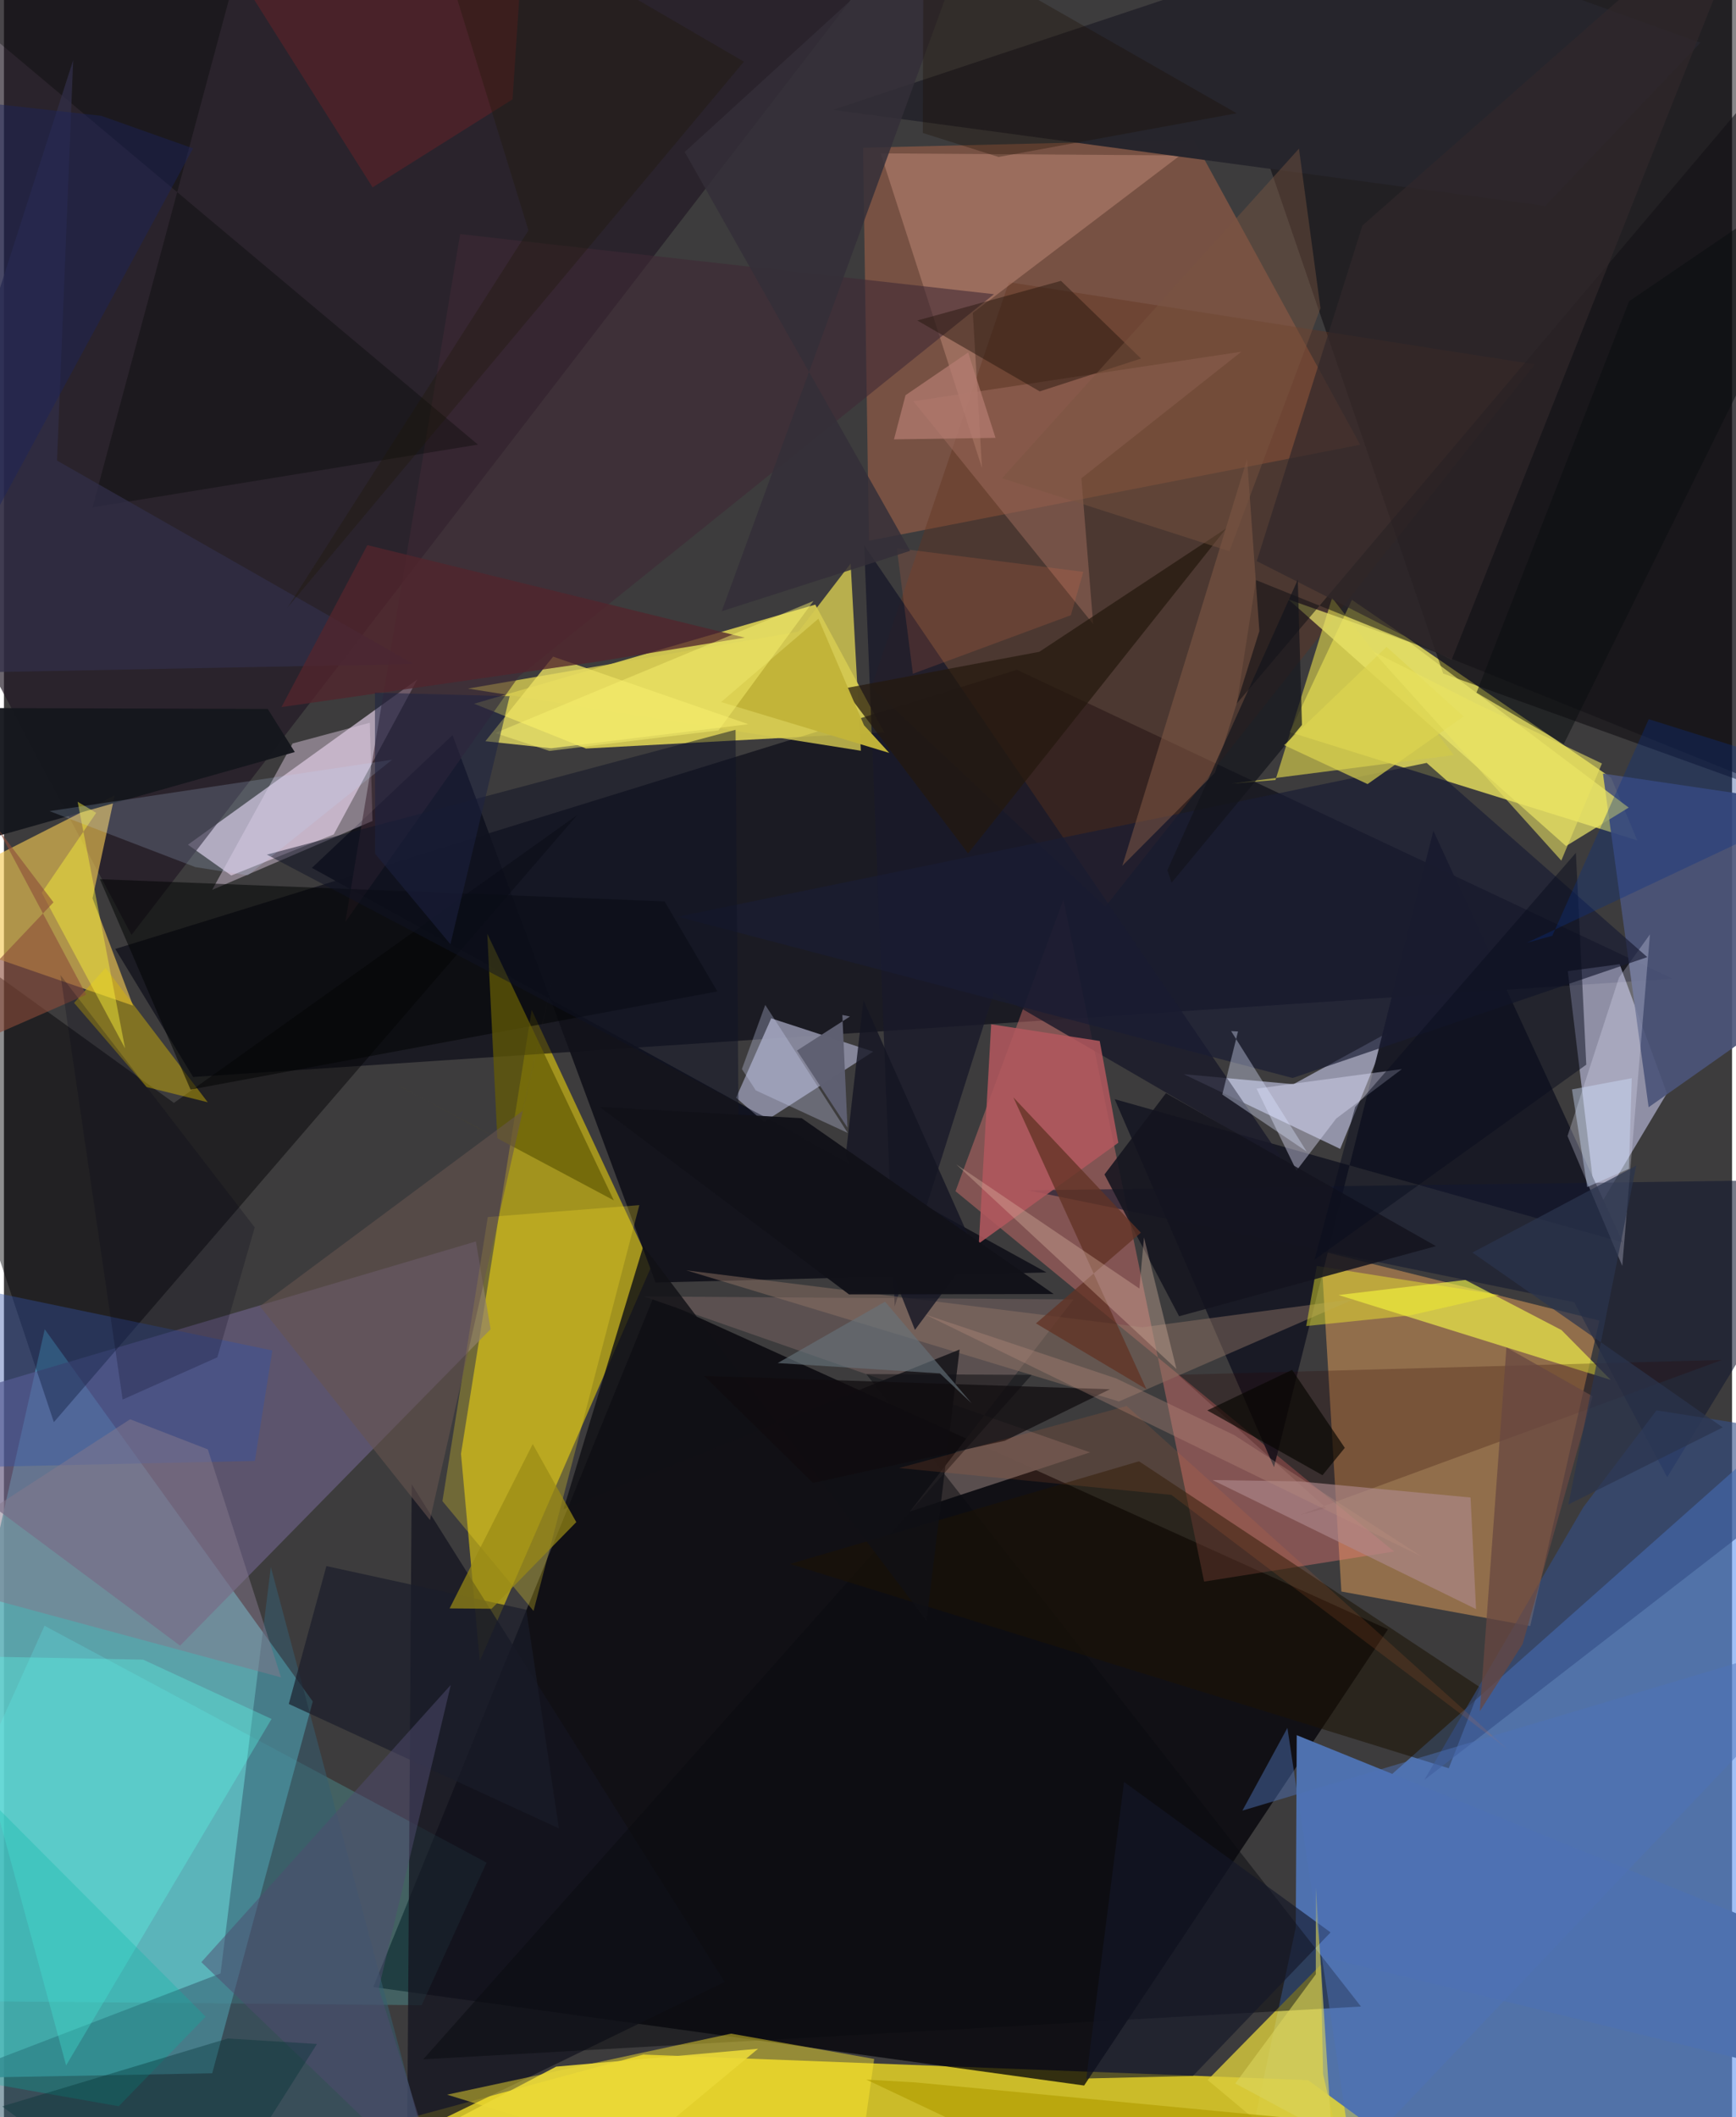 <svg xmlns="http://www.w3.org/2000/svg" width="228" height="278" viewBox="0 0 836 1024"><path fill="#3d3c3d" d="M0 0h836v1024H0z"/><path fill="#5eb0b8" fill-opacity=".875" d="M19.721 642.915l129.674 180.017-48.648 179.842L-62 1005.79z"/><path fill="#6096f0" fill-opacity=".6" d="M890.555 1086H592.227l41.318-194.23L898 657.006z"/><path fill="#fee822" fill-opacity=".737" d="M630.928 1006.104l-321.63-12.379-225.496 61.104 620.442 4.921z"/><path fill="#e8dc56" fill-opacity=".835" d="M425.82 354.242l-144.264 7.79-54.118-21.66 165.063-47.942z"/><path fill="#f5ed61" fill-opacity=".753" d="M790.117 406.452L622.05 354.14l30.057-64.021 125.427 86.051z"/><path fill="#030309" fill-opacity=".761" d="M178.644 961.082l343.907 47.618 146.96-220.64-355.263-160.694z"/><path fill="#dec70c" fill-opacity=".624" d="M221.102 703.157l34.194-214.672 57.9 123.992-83.02 190.932z"/><path fill="#000010" fill-opacity=".557" d="M490.051 323.95L53.85 458.976 91.517 520.9l715.807-47.539z"/><path fill="#c99155" fill-opacity=".596" d="M647.006 769.755l-9.837-164.653 134.661 33.621-33.457 147.738z"/><path fill="#f2dbf8" fill-opacity=".624" d="M159.55 403.578l-49.6 19.86-20.953-14.879 110.959-79.937z"/><path fill="#050008" fill-opacity=".475" d="M696.264 325.758L563.5-62H898v460.477z"/><path fill="#c46f4c" fill-opacity=".427" d="M418.44 261.547l237.647-46.442-80.574-147.538L415.59 71.44z"/><path fill="#d2d4f9" fill-opacity=".549" d="M756.546 469.709l25.077-3.361 22.867 62.47-34.022 56.944z"/><path fill="#201724" fill-opacity=".663" d="M457.356-62L-62-40.686l16.73 290.898 106.971 201.99z"/><path fill="#f3c953" fill-opacity=".624" d="M-62 443.388l115.568-58.713-10.714 49.803 19.59 51.92z"/><path fill="#ef7b75" fill-opacity=".392" d="M580.597 764.965l91.89-14.547L460.33 576.14l52.218-141.002z"/><path fill="#6a5f84" fill-opacity=".686" d="M228.316 600.452l7.104 42.428L85.205 795.957-62 686.357z"/><path fill="#cbceef" fill-opacity=".596" d="M669.381 499.492l-22.944 56.194-75.752-36.152 53.123 4.874z"/><path fill="#12121a" fill-opacity=".933" d="M148.977 419.761l68.046-64.217 98.188 264.78 189.104-4.896z"/><path fill="#d9cc3d" fill-opacity=".8" d="M652.374 1064.645l-70.072-58.632 54.78-55.773 1.069 52.961z"/><path fill="#181925" fill-opacity=".965" d="M614.401 709.62l77.11-307.847 91.71 199.172-245.89-69.312z"/><path fill="#8b8da2" fill-opacity=".918" d="M367.687 542.638l52.84-34.01-49.35-16.092-16.984 38.395z"/><path fill="#60ffff" fill-opacity=".192" d="M202.089 969.849l31.352-68.973L19.621 786.32-62 967.469z"/><path fill="#020004" fill-opacity=".443" d="M-62 429.364l86.143 258.492 253.175-293.66L82.222 533.425z"/><path fill="#4c547a" fill-opacity=".914" d="M795.643 535.535l-22.09-161.395L898 392.508v70.93z"/><path fill="#5c5151" fill-opacity=".957" d="M438.313 731.06l87.112-28.605-215.804-75.41 207.834 1.43z"/><path fill="#4e71af" d="M624.89 943.162L898 1010.021V949.71L625.414 839.24z"/><path fill="#d5ca51" fill-opacity=".808" d="M384.344 305.532L224.5 333.044l190.046 30.06-4.946-90.53z"/><path fill="#151520" fill-opacity=".757" d="M197.254 717.92L194.727 1086l-22.759-41.53 176.735-85.868z"/><path fill="#faff49" fill-opacity=".6" d="M777.31 667.403L645.606 626.36l61.377-7.286 46.523 24.24z"/><path fill="#365e70" fill-opacity=".549" d="M213.465 1074.035L-62 1018.473l166.787-63.999L129.11 757.9z"/><path fill="#62331e" fill-opacity=".4" d="M532.796 438.567l-113.19-106.174 66.56-195.906 254.386 39.737z"/><path fill="#c18a77" fill-opacity=".494" d="M424.126 74.19l144.863.971-100.274 76.166 4.429 74.99z"/><path fill="#d2ca4a" fill-opacity=".678" d="M642.53 289.171l58.887 76.032-107.484 13.813 21.195-1.763z"/><path fill="#080a0f" fill-opacity=".498" d="M202.838 996.026l294.346-331.05-80.028-.391L656.48 970.487z"/><path fill="#eae469" fill-opacity=".714" d="M621.385 289.923L755.672 409.2l30.325-18.595-106.153-79.982z"/><path fill="#ffea32" fill-opacity=".455" d="M420.996 995.853l-69.224-12.26-137.397 29.533 195.782 59.895z"/><path fill="#1a1a29" fill-opacity=".804" d="M618.932 561.398l-202.789-297.62 14.768 368.066 48.029-151.802z"/><path fill="#26252c" fill-opacity=".984" d="M820.733 20.646l-75.066 78.993-344.603-46.521 264.898-88.15z"/><path fill="#dabb00" fill-opacity=".431" d="M68.95 525.752l-35.027-40.69 15.218-16.911 49.432 64.963z"/><path fill="#e2cfe4" fill-opacity=".447" d="M100.726 430.41l38.91-70.821 37.346-10.014 1.301 47.496z"/><path fill="#8f7465" fill-opacity=".467" d="M653.198 628.303l-113.816 49.54-209.303-63.437 220.563 27.552z"/><path fill="#12172f" fill-opacity=".573" d="M495.507 575.728l397.08-5.355-87.97 144.105-44.974-84.619z"/><path fill="#1c1205" fill-opacity=".557" d="M698.961 855.237L380.27 756.443l168.837-49.665L714.178 816.14z"/><path fill="#f7df2b" fill-opacity=".275" d="M256.196 779.166l-44.068-53.121 21.938-137.415 73.314-5.75z"/><path fill="#344f87" fill-opacity=".604" d="M898 697.66L687.119 860.915 764.11 728.88l35.343-46.743z"/><path fill="#ebe163" fill-opacity=".769" d="M264.752 361.92l-31.846-3.418 32.752-40.917 94.453 32.69z"/><path fill="#3f2934" fill-opacity=".576" d="M220.684 113.224l-55.52 332.664 83.86-118.628 229.942-184.966z"/><path fill="#b2585d" fill-opacity=".859" d="M471.617 601.423l5.976-106.02 52.51 8.089 9 49.212z"/><path fill="#5cfbeb" fill-opacity=".322" d="M129.452 831.401L67.31 802.702l-90.871-1.738 53.63 198.004z"/><path fill="#e9eaff" fill-opacity=".271" d="M781.329 472.778l-24.927 76.687 26.493 62.802 13.394-160.344z"/><path fill="#2b0001" fill-opacity=".239" d="M831.17 657.739l-204.453 75.064 12.955-3.382-71.69-64.461z"/><path fill="#ae898c" fill-opacity=".639" d="M712.151 778.264L584.684 715.85l41.923.636 82.895 7.805z"/><path fill="#131214" fill-opacity=".549" d="M605.69 280.566l-9.276 59.714L898-16.346l-55.58 392.175z"/><path fill="#9f6d5e" fill-opacity=".49" d="M439.958 194.073L598.63 170.1l-77.4 61.232 5.701 70.513z"/><path fill="#e0e1fb" fill-opacity=".416" d="M605.967 526.532l70.327-9.445-31.78 23.905-19.21 25.185z"/><path fill="#030504" fill-opacity=".541" d="M345.122 479.517L90.266 527.003 46.413 425.23l273.186 10.742z"/><path fill="#645c05" fill-opacity=".729" d="M233.82 451.616l61.21 128.954-109.55-58.354 53.204 28.301z"/><path fill="#3252a8" fill-opacity=".392" d="M-9.411 709.473l130.803-2.874 8.445-53.424L-62 613.182z"/><path fill="#191c34" fill-opacity=".682" d="M688.26 368.988l106.736 93.937-171.575 58.471-297.38-78.021z"/><path fill="#111115" fill-opacity=".812" d="M309.328 602.644l-38.642 127.325 191.629-77.256-15.985 131.19z"/><path fill="#24160d" fill-opacity=".475" d="M511.367 135.84l38.697 37.575-48.986 15.886-59.223-34.294z"/><path fill="#885e48" fill-opacity=".494" d="M607.334 305.225l-5.943-83.135-60.363 196.675 44.821-45.045z"/><path fill="#000500" fill-opacity=".322" d="M42.84 245.408l186.453-30.363L-62-29.442l178.913-.836z"/><path fill="#312e48" fill-opacity=".741" d="M198.143 321.138L-62 326.169 33.492 29.106l-7.813 193.662z"/><path fill="#672227" fill-opacity=".514" d="M246.036 48.054l-67.697 42.568L82.009-62l171.247 1.238z"/><path fill="#14161d" fill-opacity=".957" d="M-62 342.272l189.62.62 13.073 20.849-183.219 51.778z"/><path fill="#f6f12d" fill-opacity=".435" d="M635.126 612.29l88.257 14.035-43.111 9.881-50.269 5.148z"/><path fill="#30272b" fill-opacity=".69" d="M657.181 109.063l-51.118 162.318 94.253 47.836L851.597-62z"/><path fill="#24180e" fill-opacity=".71" d="M500.884 315.254l90.392-59.667L466.41 412.76l-60.175-79.743z"/><path fill="#14141f" fill-opacity=".867" d="M532.394 568.05l36.103 68.571 124.26-33.913-130.606-73.975z"/><path fill="#52252c" fill-opacity=".773" d="M287.589 319.93l-153.337 22.068 41.553-78.346 182.559 44.736z"/><path fill="#84798c" fill-opacity=".51" d="M98.628 701.012l-37.597-14.56-114.486 74.232 187.494 50.6z"/><path fill="#613324" fill-opacity=".761" d="M499.262 640.086l53.453 31.837-64.385-141.156 61.659 65.437z"/><path fill="#141523" fill-opacity=".792" d="M415.798 483.85l-8.565 74.951 33.48 84.426 28.82-38.808z"/><path fill="#deb9a6" fill-opacity=".357" d="M549.284 623.227l-88.604-60.063 106.533 98.961-15.701-63.62z"/><path fill="#f9f039" fill-opacity=".463" d="M58.605 507.076l-40.31-75.282 26.33-38.648-8.98-5.358z"/><path fill="#d7dcff" fill-opacity=".286" d="M408.197 547.964l-44.478-20.577-6.717-10.324 11.293-31.02z"/><path fill="#191d2a" fill-opacity=".678" d="M252.678 778.567l-96.696-21.108-18.188 66.684 130.658 60.17z"/><path fill="#13151c" fill-opacity=".702" d="M627.938 350.622l-2.017-70.206-63.093 140.487 2.046 6.025z"/><path fill="#dce3ff" fill-opacity=".369" d="M630.22 556.963l-40.825-27.582L597 498.89l-3.335-.179z"/><path fill="#0a0d1e" fill-opacity=".494" d="M760.455 412.486l-106.812 122.94-19.634 73.86 131.473-94.343z"/><path fill="#685450" fill-opacity=".584" d="M265.71 472.409L206.087 735.19l-82.282-103.43 127.127-94.488z"/><path fill="#131728" fill-opacity=".631" d="M575.19 1004.065l66.587-69.442-99.911-72.765-18.27 143.433z"/><path fill="#00b8a3" fill-opacity=".275" d="M-62 815.223L97.568 975.385l-42.04 43.331-73.614-12.982z"/><path fill="#674741" fill-opacity=".745" d="M713.985 827.67l20.705-32.515 33.87-119.836-41.706-23.602z"/><path fill="#d9d35c" fill-opacity=".616" d="M595.683 1007.694l38.95-52.816.017-41.874 7.733 119.803z"/><path fill="#ddd44f" fill-opacity=".682" d="M668.878 312.878l-49.56 47.522 40.354 18.833 46.481-32.71z"/><path fill="#0a3186" fill-opacity=".337" d="M795.704 347.846l-46.647 104.741-12.387 3.43L898 379.95z"/><path fill="#0f1326" fill-opacity=".494" d="M387.675 550.542l-260.47-137.2 226.723-60.376 1.46 190.124z"/><path fill="#ebd938" fill-opacity=".898" d="M259.821 1078.094l105.003-87.184-97.68 8.646L102.205 1086z"/><path fill="#c2ddff" fill-opacity=".184" d="M22.032 392.312l165.777-24.88-69.82 55.963-25.422-4.015z"/><path fill="#c2b439" fill-opacity=".984" d="M394.002 299.248l-47.067 40.317 81.333 24.588-12.202-13.368z"/><path fill="#100c0f" fill-opacity=".722" d="M338.712 665.493l52.644 51.737 92.807-20.35 50.906-24.951z"/><path fill="#f7754e" fill-opacity=".165" d="M431.94 265.124l90.222 11.456-6.024 20.983-76.419 28.317z"/><path fill="#332f38" fill-opacity=".843" d="M329.338 73.517l109.044 192.902-91.134 29.212L477.705-62z"/><path fill="#ba8f80" fill-opacity=".333" d="M595.26 694.152l90.872 58.86-240.557-117.275 92.526 30.976z"/><path fill="#b19d00" fill-opacity=".667" d="M417.183 1005.83l23.809 1.363 289.619 27.499L586.685 1086z"/><path fill="#5f6072" fill-opacity=".996" d="M408.077 545.42l-24.425-37.314 25.63-16.466-3.697-.728z"/><path fill="#504c6f" fill-opacity=".494" d="M181.322 961.695l31.12 99.887-116.956-112.56 120.687-134.095z"/><path fill="#ef7339" fill-opacity=".133" d="M543.13 680.04l184.867 166.535L564.772 723.03l-131.747-13z"/><path fill="#b77d73" fill-opacity=".694" d="M479.691 211.768l-49.115.74 5.585-21.368 30.282-20.666z"/><path fill="#1b245d" fill-opacity=".431" d="M91.467 71.761L-62 355.231V43.853L47.112 56.036z"/><path fill="#8b4c39" fill-opacity=".596" d="M39.79 481.078l-99.355 43.495 83.529-88.146-26.887-35.555z"/><path fill="#998a14" fill-opacity=".71" d="M235.923 778.09l40.946-41.894-21.061-37.755-40.2 79.488z"/><path fill="#fbf472" fill-opacity=".451" d="M345.673 353.27l-81.83 9.923-26.168-8.642 153.982-63.907z"/><path fill="#d0dfff" fill-opacity=".416" d="M787.487 521.481l-28.928 5.434 7.375 47.22 20.172-8.85z"/><path fill="#4d73b9" fill-opacity=".467" d="M620.896 835.728l31.404 209.166L898 786.504l-298.877 89.222z"/><path fill="#003134" fill-opacity=".361" d="M89.799 1086l61.624-97.41-43.184-2.633-109.128 32.828z"/><path fill="#1d2342" fill-opacity=".537" d="M244.628 336.728L215.978 456.7l-36.407-43.73-.107-77.938z"/><path fill="#795541" fill-opacity=".439" d="M636.897 149.063L626.488 71.89 482.84 231.297l109.993 35.305z"/><path fill="#070500" fill-opacity=".655" d="M637.872 713.513l-55.73-31.356 41.012-19.603 25.508 37.717z"/><path fill="#111118" fill-opacity=".961" d="M507.822 625.875l-98.994.178-120.516-90.636 97.578 5.407z"/><path fill="#000014" fill-opacity=".212" d="M121.318 593.659l-18.097 62.833-45.805 20.412L27.36 471.64z"/><path fill="#0b0e11" fill-opacity=".506" d="M754.602 359.854l-42.233-24.814 73.811-189.337L898 69.623z"/><path fill="#1e1905" fill-opacity=".314" d="M253.749 111.44L137.206 293.836 357.968 29.827 200.29-62z"/><path fill="#eae362" fill-opacity=".576" d="M662.213 315.017L753.4 416.239l19.648-46.96-61.301-29.213z"/><path fill="#2a344d" fill-opacity=".714" d="M710.412 605.836l121.09 84.546-74.672 37.291 32.811-163.89z"/><path fill="#1a0e02" fill-opacity=".314" d="M596.354 54.792l-115.17 21.132-36.657-11.609.297-96.111z"/><path fill="#66727b" fill-opacity=".631" d="M468.17 678.758l-41.926-49.175-51.941 29.68 78.48 5.002z"/></svg>